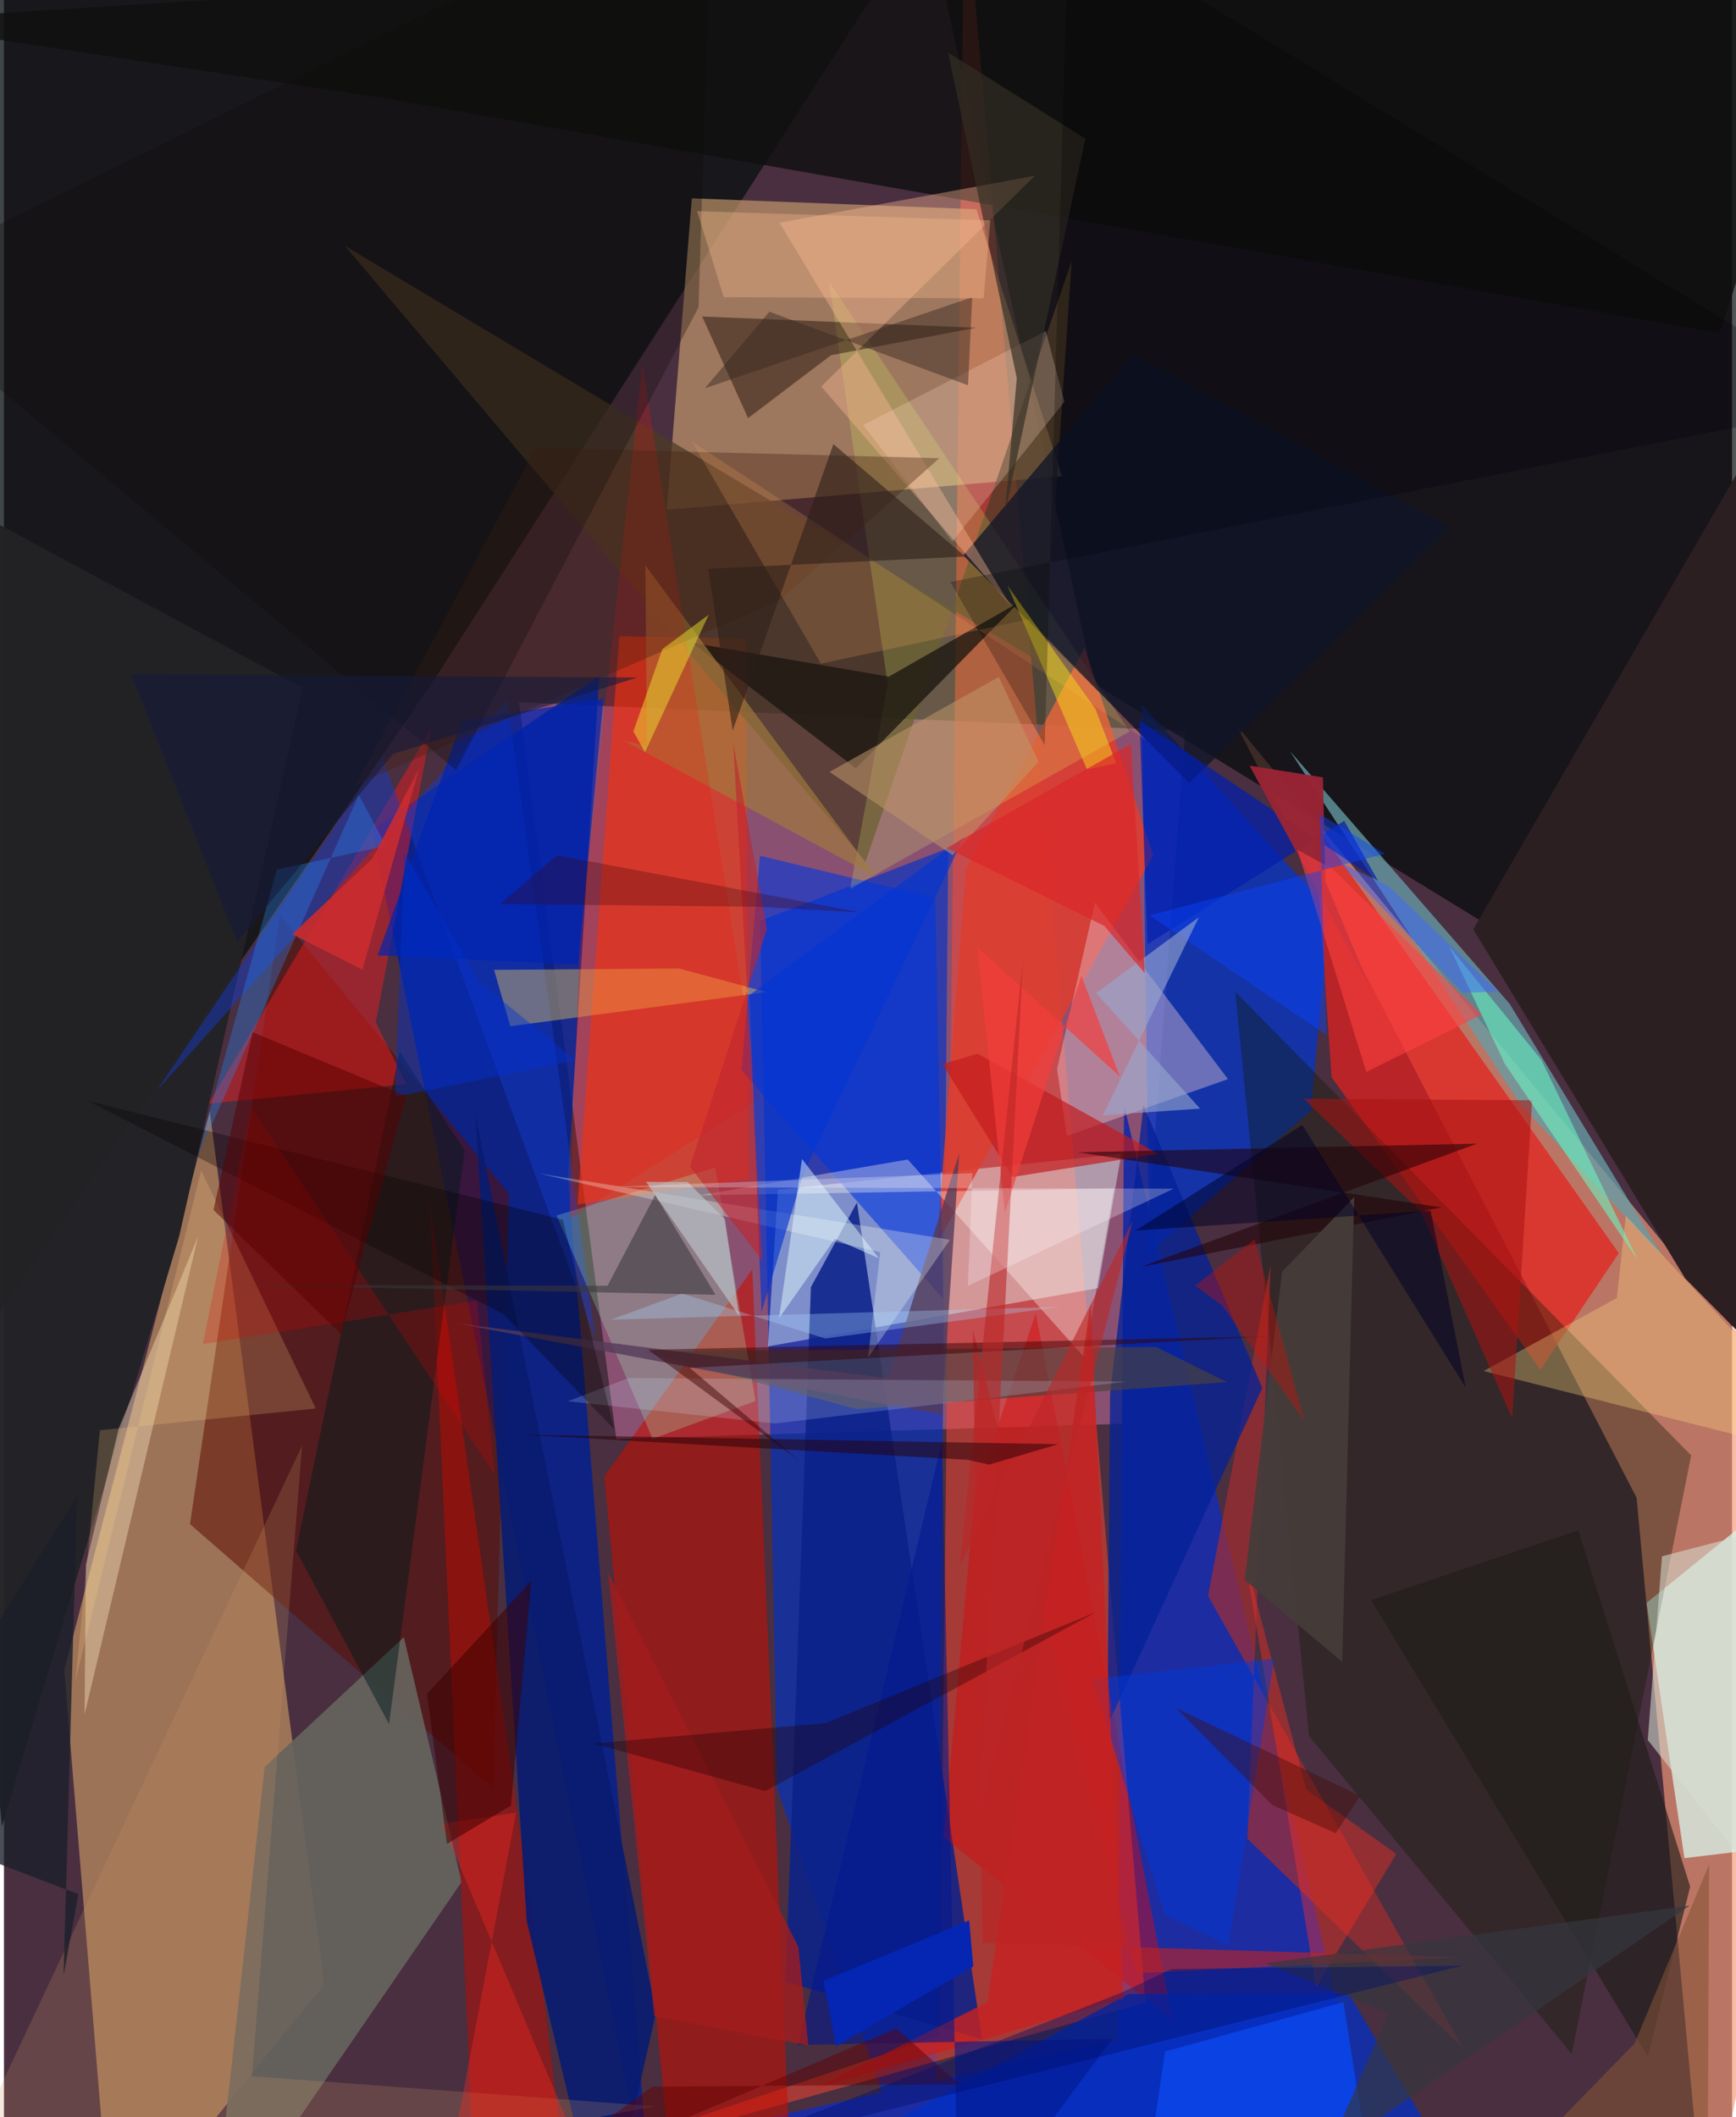 <svg xmlns="http://www.w3.org/2000/svg" width="228" height="278" viewBox="0 0 836 1024"><path fill="#492f40" d="M0 0h836v1024H0z"/><path fill="#f183c1" fill-opacity=".392" d="M546.376 688.489l-250.125 7.472-47.056-356.226 322.287 13.733z"/><path fill="#f49876" fill-opacity=".663" d="M789.819 724.378L596.06 350.43 898 716.679 823.39 1086z"/><path fill="#0031c6" fill-opacity=".651" d="M456.823 410.22l-90.99 35.182 8.274 419.91L450.41 1086z"/><path fill="#dba969" fill-opacity=".565" d="M29.164 807.812L52.139 1086l102.875-126.15-55.457-422.252z"/><path fill="#1e2da2" fill-opacity=".996" d="M670.94 1078.031L89.167 1086l449.62-99.016 3.072-452.543z"/><path fill="#0b1111" fill-opacity=".78" d="M206.393 331.482L-62 721.432-44.188-62h502.856z"/><path fill="#000809" fill-opacity=".686" d="M450.456-24.827l76.812 355.53L898 557.795 851.2-62z"/><path fill="#ff462e" fill-opacity=".506" d="M464.635-62L452.602 984.643l-212.216 71.222 311.874-87.276z"/><path fill="#c89d6e" fill-opacity=".659" d="M470.446 101.204l41.382 129.124-191.184 16.225 12.13-150.63z"/><path fill="#002094" fill-opacity=".804" d="M177.981 401.417l134.876 663.435-39.98-495.857 15.054-241.911z"/><path fill="#0034ce" fill-opacity=".729" d="M632.319 537.258l-78.291 68.683-3.511-265.127 90.462 99.266z"/><path fill="#c50f02" fill-opacity=".584" d="M362.035 613.89l19.44 458.557-58.863-23.19-32.221-335.122z"/><path fill="#fd3a07" fill-opacity=".573" d="M358.938 308.643l1.321 261.713-82.77 12.193L297.7 307.76z"/><path fill="#e7fbf9" fill-opacity=".431" d="M540.542 558.059l-166.076 17.368-4.896 75.776 159.645-28.148z"/><path fill="#e61f1d" fill-opacity=".71" d="M642.262 520.99l101.062 141.548 37.903-56.457L633.78 397.866z"/><path fill="#daf4eb" fill-opacity=".753" d="M794.683 775.254l76.248-61.961L898 888.519l-85.044 10.199z"/><path fill="#0e1900" fill-opacity=".365" d="M816.222 703.917L595.67 479.685l35.695 359.977L758.433 993.4z"/><path fill="#5c0c00" fill-opacity=".533" d="M89.998 737.156l43.478-294.42L244.31 577.33l-7.747 287.647z"/><path fill="#dc3e31" fill-opacity=".894" d="M556.02 413.732l-33.21-100.35-57.387 106.572L451.31 601.65z"/><path fill="#0c228a" fill-opacity=".871" d="M473.222 986.352l-95.138-27.863 12.293-335.938 22.263-40.921z"/><path fill="#669da7" fill-opacity=".769" d="M728.46 485.585l73.971 122.079-68.591-73.204-111.678-171.153z"/><path fill="#a72d2d" fill-opacity=".671" d="M601.51 889.239l104.045 101.097-123.05-218.432 30.282-160.185z"/><path fill="#e81d20" fill-opacity=".49" d="M98.988 533.817l107.708-181.388-26.777 141.95 14.676 29.964z"/><path fill="#66635d" fill-opacity=".922" d="M193.458 791.832l-67.377 62.853L100.456 1086l120.942-175.739z"/><path fill="#b80c02" fill-opacity=".537" d="M274.828 1079.505L228.944 1086l-22.898-504.66 55.1 383.811z"/><path fill="#4c3a25" fill-opacity=".725" d="M516.502 126.372l-13.16 195.026L164.98 118.951l251.786 297.905z"/><path fill="#091c70" fill-opacity=".918" d="M290.092 1086l25.33-112.514-87.52-435.293 24.952 390.702z"/><path fill="#0e0f0e" fill-opacity=".804" d="M898-50.029L-62 10.157 185.458 47.7l644.584 113.51z"/><path fill="#222225" fill-opacity=".976" d="M-62 221.68L-.997 883.47l85.793-285.556 59.756-265.24z"/><path fill="#0036dd" fill-opacity=".588" d="M450.532 434.352l3.757 193.736-97.543-110.506 8.994-103.685z"/><path fill="#e9c9d3" fill-opacity=".408" d="M514.173 549.39l-4.701-32.347 18.317-80.445 64.345 85.336z"/><path fill="#dffa63" fill-opacity=".204" d="M427.52 330.99l-28.332-194.673L544.544 353.8l-135.179 76.11z"/><path fill="#2b1f22" d="M898 703.66V125.979L710.794 449.462 813.3 618.297z"/><path fill="#032198" fill-opacity=".761" d="M535.115 674.159l-1.319 160.584 74.933-163.42L551.3 534.717z"/><path fill="#d8080b" fill-opacity=".443" d="M565.42 977.34l-110.818-88.858 15.082-165.841 29.457-87.47z"/><path fill="#002fc9" fill-opacity=".71" d="M722.597 1086l-394.657-4.484 215.87-117.034 106.742-.384z"/><path fill="#163ac6" fill-opacity=".49" d="M182.903 365.924L73.662 527.838l169.706-189.391 42.714 309.224z"/><path fill="#4b423f" fill-opacity=".647" d="M557.254 651.485l-248.479 2.214 103.689 27.81 179.278-13.024z"/><path fill="#f6d25a" fill-opacity=".396" d="M237.103 469.079l89.482-.633 42.305 11.382-123.934 16.526z"/><path fill="#1a0b04" fill-opacity=".447" d="M400.084 171.822l-40.115 30.413-22.189-49.144 132.508 5.41z"/><path fill="#0e1529" fill-opacity=".749" d="M464.096 268.646l109.343 110.173 126.208-123.742L546.319 171.1z"/><path fill="#ffbb95" fill-opacity=".388" d="M487.01 292.981L375.195 107.728l123.477-22.694-103.32 101.904z"/><path fill="#001a1c" fill-opacity=".475" d="M186.288 833.872l-44.985-83.98 50.16-241.331 31.374 47.945z"/><path fill="#fff9f3" fill-opacity=".353" d="M537.018 574.797l-14.272 81.854-85.495-95.852-100.714 17.307z"/><path fill="#a3ffc4" fill-opacity=".243" d="M344.094 564.65l-76.757 23.233 46.488 108.02 49.774-18.309z"/><path fill="#1a1610" fill-opacity=".765" d="M428.033 327.273l-95.035-16.364 79.132 60.668 78.752-80.16z"/><path fill="#f5debb" fill-opacity=".435" d="M55.486 691.022l-15.867 65.725-.606 72.445L94.008 597.74z"/><path fill="#ffdb82" fill-opacity=".329" d="M780.284 627.784l-64.47 35.33 181.54 45.91L784.61 588.041z"/><path fill="#041fad" fill-opacity=".706" d="M648.378 396.985l-95.116 59.685-3.887-108.168L664.81 426.14z"/><path fill="#fa2e23" fill-opacity=".416" d="M634.771 961.04l-34.25-206.665 29.46 111.178 43.6 31.138z"/><path fill="#a07a3d" fill-opacity=".663" d="M311.038 360.977l-.748-87.562 111.65 150.743-122.182-66.001z"/><path fill="#1e1d19" fill-opacity=".631" d="M761.593 740.185l54.15 172.308-20.493 82.249-133.856-220.836z"/><path fill="#c11b1e" fill-opacity=".69" d="M471.112 509.66l-17.09 5.029 33.924 54.584 70.37-11.243z"/><path fill="#003bdc" fill-opacity=".471" d="M561.617 925.915L526.55 812.212l87.984-9.932-22.203 138.584z"/><path fill="#f7160a" fill-opacity=".224" d="M308.814 176.26L278.53 454.273l-4.884 135.195 91.96-58.05z"/><path fill="#c52222" fill-opacity=".831" d="M525.649 630.648l-49.84 337.724-83.014 41.736 148.762-43.576z"/><path fill="#543a59" fill-opacity=".792" d="M218.438 639.965l235.25 44.212 8.423-126.334-34.356 108.777z"/><path fill="#fafcf3" fill-opacity=".29" d="M457.643 599.618l-39.591 56.956 5.83-50.947-164.862-38.004z"/><path fill="#ffdac5" fill-opacity=".243" d="M513.018 194.334l-9.019-34.197-88.241 45.424 43.048 56.309z"/><path fill="#2588fa" fill-opacity=".325" d="M171.676 384.492L92.818 561.435l39.203-140.807 52.774-11.533z"/><path fill="#ffcf82" fill-opacity=".208" d="M95.374 566.13L34.572 813l11.832-121.26 104.464-10.481z"/><path fill="#0335d1" fill-opacity=".647" d="M360.69 481.307l103.691-76.418-77.544 162.428-20.346 67.343z"/><path fill="#0023b3" fill-opacity=".69" d="M221.66 348.519l68.325-10.536-12.175 128.553-97.027-4.481z"/><path fill="#cd9462" fill-opacity=".216" d="M315.1 1018.735l-195.153-14.576 24.277-304.983L-37.79 1086z"/><path fill="#aa1311" fill-opacity=".557" d="M739.31 532.186l-9.69 153.652-44.112-99.71-56.804-54.714z"/><path fill="#472311" fill-opacity=".369" d="M257.3 216.584l195.22 5.023-76.896 68.453-205.27 89.495z"/><path fill="#02178d" fill-opacity=".573" d="M461.945 1086l74.285-99.926-152.133 3.024 69.675-291.789z"/><path fill="#e8feff" fill-opacity=".467" d="M374.937 637.638l27.035-38.426 21.25 9.347-37.16-47.988z"/><path fill="#cadefd" fill-opacity=".204" d="M543.105 668.227l-170.048 20.265-100.272-10.749 29.412-11.241z"/><path fill="#982435" fill-opacity=".973" d="M638.088 375.973l1.153 50.35 21.693 51.399-58.358-107.402z"/><path fill="#210007" fill-opacity=".549" d="M695.382 583.97l-145.65 28.853 162.989-59.701-193.288 4.205z"/><path fill="#f2a65f" fill-opacity=".216" d="M495.759 299.522l-100.539 21.47-62.368-107.426L552.466 357.87z"/><path fill="#060000" fill-opacity=".314" d="M270.395 589.967L40.652 532.435 241.62 635.587l53.69 55.82z"/><path fill="#a31c1d" fill-opacity=".792" d="M384.278 941.513l4.82 47.812-74.51-14.17-22.29-214.393z"/><path fill="#bd2323" fill-opacity=".627" d="M704.578 946.638l-156.9 7.724L468.7 643.198l4.68 296.41z"/><path fill="#0b46e9" fill-opacity=".843" d="M548.03 1086l13.636-93.77 86.326-23.845 12.81 81.772z"/><path fill="#fe4040" fill-opacity=".561" d="M659.053 518.52l-33.327-107.553 17.118 9.4 72.177 70.34z"/><path fill="#34383f" fill-opacity=".671" d="M639.798 1042.12l30.163-68.571-60.106-23.95 205.693-27.96z"/><path fill="#0b45ff" fill-opacity=".443" d="M668.052 412.926L554.26 442.707l85.674 57.944-3.481-106.956z"/><path fill="#ffe915" fill-opacity=".447" d="M523.958 372.18l14.087-3.032-10.018-26.225-42.58-59.738z"/><path fill="#2d2018" fill-opacity=".588" d="M352.533 353.347l-11.8-78.249 124.317-5.924-63.794-54.337z"/><path fill="#c0242c" fill-opacity=".592" d="M352.787 359.312l16.36 90.101-37.275 114.872 34.92 45.387z"/><path fill="#6af7c2" fill-opacity=".565" d="M726.103 514.592L699.25 457.86l44.527 54.828 46.51 96.576z"/><path fill="#370001" fill-opacity=".467" d="M611.357 646.328l-279.591 15.267 53.22 45.101-73.351-53.868z"/><path fill="#fe2920" fill-opacity=".353" d="M211.89 882.038l61.525 145.863-57.88 19.3 32.246-170.485z"/><path fill="#e90000" fill-opacity=".216" d="M119.433 535.518L237.3 713.021l-8.442-83.966L96.269 650.07z"/><path fill="#99a8ce" fill-opacity=".604" d="M531.644 539.388l46.417-95.763-49.707 36.708 50.304 55.883z"/><path fill="#bcc4cc" fill-opacity=".643" d="M310.634 571.616l20.058.066 18.052 17.905 6.94 46.953z"/><path fill="#453c3a" fill-opacity=".957" d="M653.195 578.968l-34.842 36.104-18.117 149.034 47.16 39.637z"/><path fill="#3d0100" fill-opacity=".522" d="M214.33 891.799l30.948-18.525 9.804-108.619-50.43 54.621z"/><path fill="#0e0b0d" fill-opacity=".306" d="M218.687 372.475l117.326-223.85L342.617-62-62 138.197z"/><path fill="#c19869" fill-opacity=".529" d="M458.956 413.634l41.539-45.128-19.199-41.13-81.925 45.97z"/><path fill="#230004" fill-opacity=".357" d="M397.388 833.431l131.12-53.8-160.267 86.684-83.014-23.07z"/><path fill="#332e24" fill-opacity=".678" d="M523.14 67.085l-38.934 181.401 5.783-65.624-33.293-157.499z"/><path fill="#372921" fill-opacity=".459" d="M339.079 187.8l31.218-37.03 96.09 35.59 2.037-42.604z"/><path fill="#d71002" fill-opacity=".365" d="M589.322 631.441l-13.073-9.598 28.79-22.436 24.093 87.778z"/><path fill="#efea30" fill-opacity=".467" d="M310.13 363.789l30.771-66.437-22.363 16.572-14.05 39.836z"/><path fill="#f9bd8e" fill-opacity=".345" d="M348.206 143.746l-12.864-41.601 141.83 4.453-3.245 37.67z"/><path fill="#cc2c2f" fill-opacity=".878" d="M173.436 469.033l-33.973-17.166 38.722-36.587 22.716-43.756z"/><path fill="#abd7ff" fill-opacity=".318" d="M328.14 625.643l-34.51 12.64 217.23-6.205-113.533 15.318z"/><path fill="#39363b" fill-opacity=".565" d="M344.198 626.228l-229.948-4.724 177.741.372 23.054-43.855z"/><path fill="#1b1f29" fill-opacity=".788" d="M36.02 916.148L-62 878.645l97.384-154.798-6.554 231.668z"/><path fill="#4067ff" fill-opacity=".498" d="M705.712 480.163l17.236-.542-52.933-50.952-24.103-11.695z"/><path fill="#f43d3a" fill-opacity=".671" d="M470.888 458.203l13.324 128.31 36.987-114.7 18.63 48.846z"/><path fill="#855434" fill-opacity=".561" d="M693.747 1086l130.404-15.134.772-169.24-36.053 86.685z"/><path fill="#bb2726" fill-opacity=".604" d="M492.998 463.818L462.398 757l83.649-166.474-74.575 289.87z"/><path fill="#0527b2" fill-opacity=".992" d="M396.433 958.054l6.187 31.587 66.301-38.54-1.971-22.267z"/><path fill="#600200" fill-opacity=".471" d="M431.705 981.052l30.557 27.089-148.61 1.128-74.834 54.187z"/><path fill="#000025" fill-opacity=".518" d="M707.184 671.203l-79.07-127.11-80.691 51.082 142.78-9.608z"/><path fill="#270007" fill-opacity=".51" d="M509.936 698.52l-33.324 9.863-10.58-2.344-216.521-12.19z"/><path fill="#0030d1" fill-opacity=".42" d="M189.176 530.509l87.4-17.626-46.892-38.125-35.929-62.269z"/><path fill="#fef9ff" fill-opacity=".263" d="M292.904 574.121l175.621-6.68-2.185 54.479 99.52-46.975z"/><path fill="#430a03" fill-opacity=".404" d="M613.525 872.988l-46.491-46.897 89.06 42.511-11.833 18.064z"/><path fill="#000f6c" fill-opacity=".412" d="M564.984 952.344l140.65-1.63-365.657 91.83 200.503-78.707z"/><path fill="#d7ddd2" fill-opacity=".569" d="M802.112 752.728L898 727.742l-24.167 213.445-78.612-99.604z"/><path fill="#41000d" fill-opacity=".29" d="M240.027 437.21l27.464-23.56 147.365 27.72-49.786-2.8z"/><path fill="#580000" fill-opacity=".502" d="M101.375 585.196l61.656 60.076 31.56-115.151-74.284-30.899z"/><path fill="#da2729" fill-opacity=".694" d="M551.899 470.668l-6.713-110.831-89.054 50.286 76.15 37.691z"/><path fill="#000408" fill-opacity=".243" d="M898 194.861l-440.152 86.616 45.644 78.89 11.536-399.489z"/><path fill="#161a3d" fill-opacity=".584" d="M61.485 326.122l244.866 1.576-118.124 37.044-75.409 90.872z"/></svg>